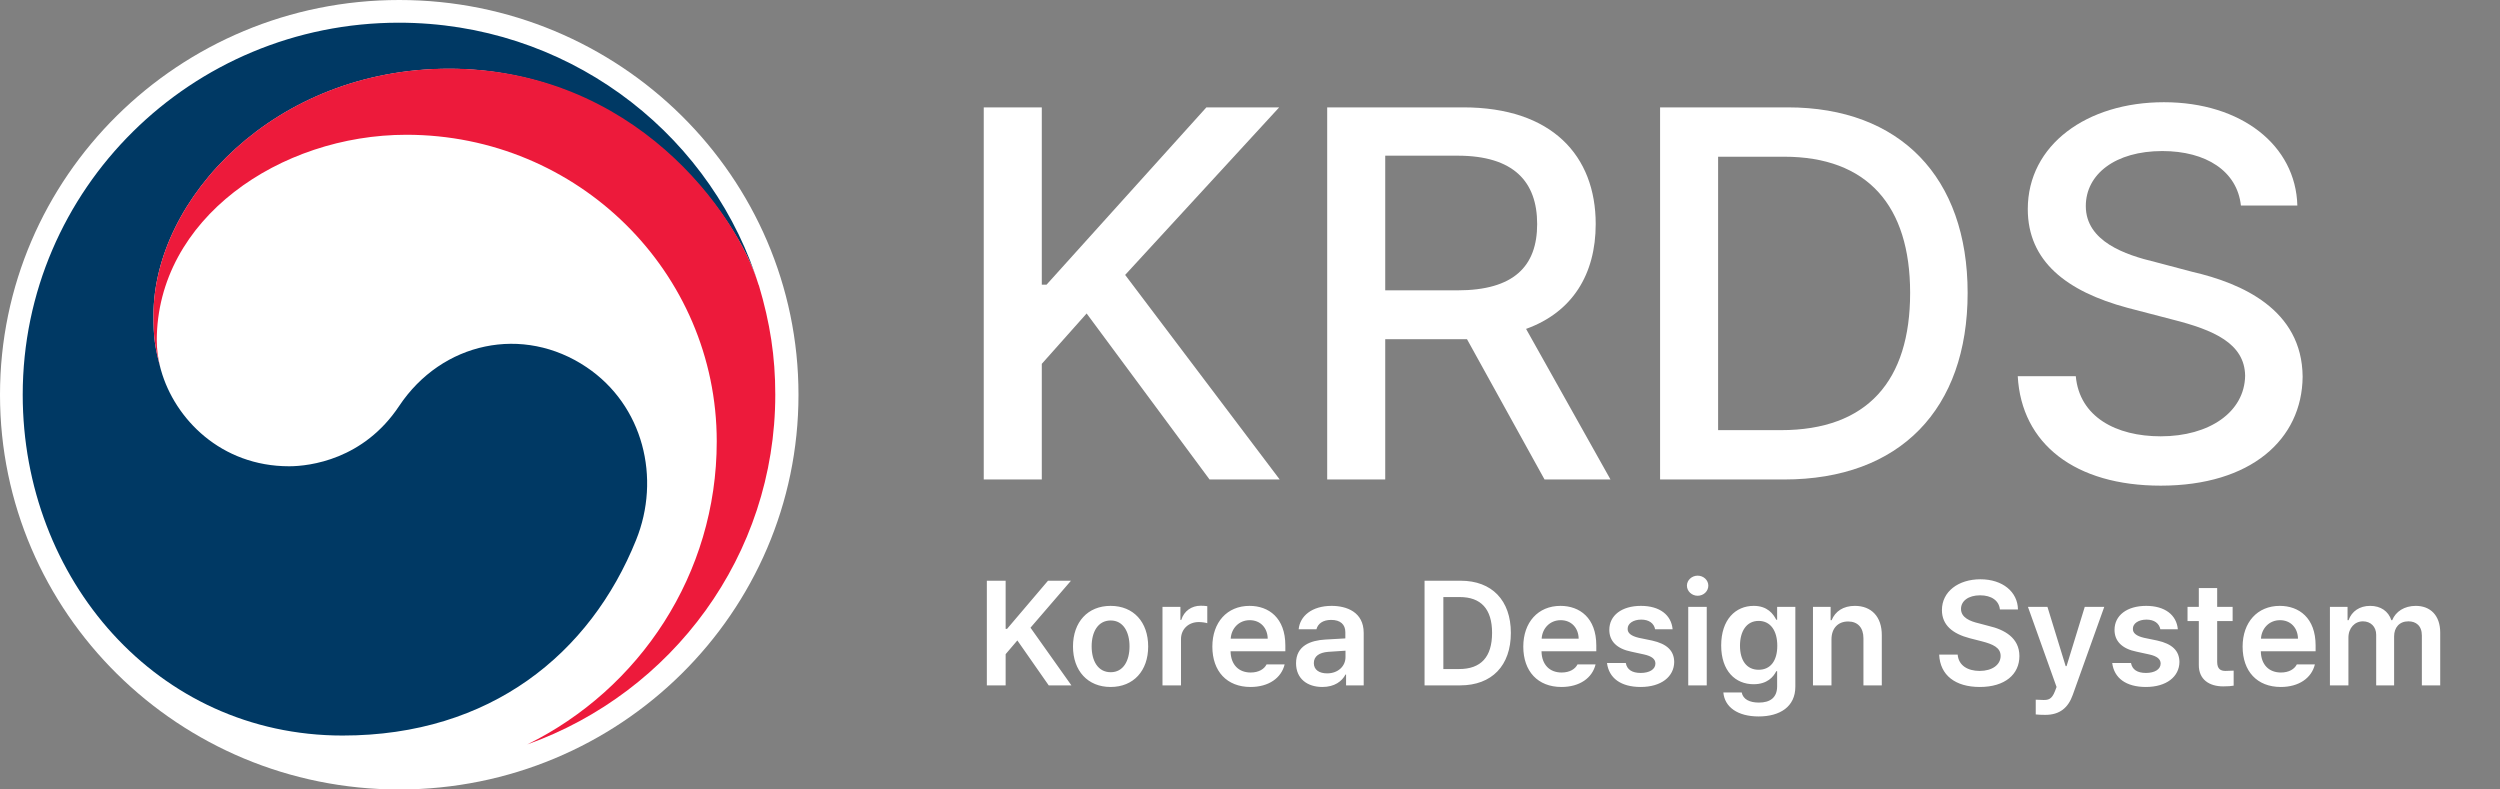 <svg width="152" height="48" viewBox="0 0 152 48" fill="none" xmlns="http://www.w3.org/2000/svg">
<rect x="0" y="0" width="152" height="48" fill="#808080" stroke="none"/>
<path d="M48.548 24C48.548 37.253 37.678 48 24.274 48C10.87 48 0 37.253 0 24C0 10.747 10.87 0 24.274 0C37.678 0 48.548 10.747 48.548 24Z" fill="white"/>
<path d="M35.661 22.325C31.804 19.731 26.865 20.785 24.267 24.686C22.104 27.942 18.836 28.349 17.577 28.349C13.445 28.349 10.629 25.476 9.79 22.508C9.79 22.508 9.773 22.452 9.765 22.42C9.757 22.388 9.749 22.356 9.741 22.325C9.41 21.08 9.33 20.497 9.33 19.181C9.33 12.088 16.697 4.181 27.301 4.181C37.905 4.181 44.385 12.359 45.991 16.907C45.958 16.819 45.934 16.747 45.91 16.668C42.819 7.771 34.298 1.38 24.251 1.38C11.63 1.38 1.381 11.505 1.381 24C1.381 35.17 9.523 44.721 20.829 44.721C29.835 44.721 35.895 39.726 38.671 32.84C40.197 29.075 39.115 24.646 35.661 22.325Z" fill="#003964"/>
<path d="M46.128 17.338C44.789 12.902 38.527 4.173 27.302 4.173C16.698 4.173 9.33 12.08 9.33 19.173C9.33 20.489 9.411 21.08 9.742 22.317C9.604 21.774 9.532 21.231 9.532 20.705C9.532 13.309 17.012 8.194 24.711 8.194C35.129 8.194 43.578 16.54 43.578 26.84C43.578 34.915 38.882 41.904 32.055 45.263C40.859 42.12 47.137 33.782 47.137 23.992C47.137 21.678 46.822 19.636 46.136 17.338" fill="#ED1A3B"/>
<path d="M136.247 12.497C136.022 10.403 134.13 9.184 131.468 9.184C128.613 9.184 126.817 10.59 126.817 12.528C126.817 14.684 129.223 15.497 131.051 15.934L133.296 16.528C136.279 17.215 139.968 18.809 140 22.903C139.968 26.715 136.856 29.528 131.372 29.528C126.175 29.528 122.904 26.997 122.679 22.872H126.208C126.432 25.34 128.645 26.528 131.372 26.528C134.322 26.528 136.471 25.059 136.504 22.84C136.471 20.872 134.579 20.059 132.109 19.434L129.351 18.715C125.63 17.715 123.289 15.872 123.289 12.715C123.289 8.809 126.881 6.215 131.564 6.215C136.279 6.215 139.583 8.84 139.679 12.497H136.247Z" fill="white"/>
<path d="M108.47 29.153H100.933V6.528H108.695C115.527 6.528 119.632 10.778 119.632 17.809C119.632 24.872 115.527 29.153 108.47 29.153ZM104.461 26.153H108.278C113.538 26.153 116.136 23.153 116.136 17.809C116.136 12.497 113.538 9.528 108.47 9.528H104.461V26.153Z" fill="white"/>
<path d="M80.693 29.153V6.528H88.969C94.357 6.528 97.019 9.465 97.019 13.622C97.019 16.669 95.608 18.981 92.785 19.997L97.918 29.153H93.908L89.193 20.622H84.222V29.153H80.693ZM84.222 17.653H88.616C92.048 17.653 93.459 16.184 93.459 13.622C93.459 11.059 92.048 9.465 88.616 9.465H84.222V17.653Z" fill="white"/>
<path d="M59.812 29.153V6.528H63.341V17.309H63.629L73.348 6.528H77.774L68.409 16.715L77.806 29.153H73.541L66.067 19.059L63.341 22.122V29.153H59.812Z" fill="white"/>
<path fill-rule="evenodd" clip-rule="evenodd" d="M102.645 36.898V41.671H103.77V36.898H102.645ZM102.565 35.606C102.565 35.949 102.864 36.222 103.216 36.222C103.576 36.222 103.866 35.949 103.866 35.606C103.866 35.273 103.576 35 103.216 35C102.864 35 102.565 35.273 102.565 35.606ZM121.594 37.057C121.541 36.512 121.075 36.195 120.39 36.195C119.669 36.195 119.229 36.547 119.229 37.022C119.229 37.558 119.792 37.777 120.319 37.9L120.917 38.059C121.866 38.278 122.78 38.779 122.78 39.887C122.78 41.003 121.901 41.768 120.372 41.768C118.887 41.768 117.955 41.056 117.902 39.799H119.027C119.08 40.467 119.643 40.792 120.363 40.792C121.119 40.792 121.638 40.423 121.638 39.878C121.638 39.377 121.172 39.166 120.486 38.99L119.766 38.806C118.72 38.533 118.069 38.006 118.069 37.092C118.069 35.967 119.071 35.22 120.407 35.22C121.761 35.22 122.675 35.984 122.692 37.057H121.594ZM135.744 37.76V36.898H134.804V35.756H133.688V36.898H133.002V37.76H133.688V40.423C133.679 41.319 134.329 41.732 135.173 41.732C135.454 41.732 135.674 41.715 135.806 41.688V40.774C135.665 40.783 135.445 40.792 135.313 40.792C135.032 40.792 134.804 40.695 134.804 40.238V37.76H135.744ZM138.671 41.768C137.229 41.768 136.351 40.81 136.351 39.315C136.351 37.839 137.247 36.837 138.609 36.837C139.778 36.837 140.789 37.566 140.789 39.245V39.597H137.458C137.471 40.41 137.95 40.889 138.68 40.889C139.172 40.889 139.506 40.678 139.646 40.397H140.745C140.543 41.223 139.778 41.768 138.671 41.768ZM137.467 38.832H139.717C139.708 38.182 139.277 37.707 138.627 37.707C137.95 37.707 137.502 38.221 137.467 38.832ZM141.659 41.671V36.898H142.731V37.707H142.793C142.986 37.162 143.47 36.837 144.103 36.837C144.753 36.837 145.21 37.162 145.395 37.707H145.447C145.658 37.18 146.186 36.837 146.88 36.837C147.75 36.837 148.365 37.399 148.365 38.463V41.671H147.249V38.639C147.249 38.041 146.889 37.777 146.432 37.777C145.878 37.777 145.562 38.155 145.562 38.691V41.671H144.472V38.595C144.472 38.102 144.138 37.777 143.663 37.777C143.18 37.777 142.784 38.173 142.784 38.77V41.671H141.659ZM131.35 38.261C131.279 37.9 130.98 37.672 130.506 37.672C130.022 37.672 129.671 37.909 129.68 38.234C129.671 38.48 129.873 38.665 130.356 38.779L131.165 38.946C132.07 39.148 132.501 39.562 132.51 40.247C132.501 41.144 131.719 41.768 130.471 41.768C129.258 41.768 128.537 41.223 128.423 40.309H129.565C129.636 40.713 129.952 40.915 130.471 40.915C131.007 40.915 131.367 40.695 131.367 40.344C131.367 40.071 131.147 39.895 130.673 39.79L129.908 39.623C129.021 39.447 128.563 38.981 128.563 38.296C128.563 37.417 129.319 36.837 130.488 36.837C131.631 36.837 132.334 37.391 132.413 38.261H131.35ZM123.773 43.438C123.914 43.455 124.134 43.464 124.354 43.464C125.25 43.464 125.751 43.016 126.023 42.251L127.939 36.898H126.753L125.646 40.502H125.593L124.485 36.898H123.299L125.039 41.768L124.942 42.023C124.749 42.532 124.521 42.559 124.248 42.559C124.099 42.559 123.914 42.55 123.773 42.541V43.438ZM111.354 41.671V38.876C111.354 38.182 111.768 37.786 112.365 37.786C112.954 37.786 113.297 38.164 113.297 38.806V41.671H114.413V38.63C114.422 37.487 113.771 36.837 112.778 36.837C112.066 36.837 111.583 37.171 111.363 37.707H111.302V36.898H110.229V41.671H111.354ZM106.925 43.56C105.659 43.56 104.859 42.998 104.78 42.102H105.896C105.976 42.515 106.371 42.717 106.942 42.717C107.61 42.717 108.05 42.427 108.05 41.724V40.81H107.997C107.821 41.161 107.443 41.601 106.617 41.601C105.519 41.601 104.648 40.801 104.648 39.245C104.648 37.672 105.519 36.837 106.626 36.837C107.47 36.837 107.821 37.338 107.997 37.681H108.05V36.898H109.157V41.75C109.157 42.972 108.217 43.56 106.925 43.56ZM106.925 40.722C107.646 40.722 108.059 40.177 108.059 39.263C108.059 38.357 107.654 37.751 106.925 37.751C106.178 37.751 105.791 38.393 105.791 39.263C105.791 40.142 106.187 40.722 106.925 40.722ZM100.632 38.261C100.562 37.9 100.263 37.672 99.788 37.672C99.305 37.672 98.953 37.909 98.962 38.234C98.953 38.48 99.155 38.665 99.639 38.779L100.447 38.946C101.353 39.148 101.783 39.562 101.792 40.247C101.783 41.144 101.001 41.768 99.753 41.768C98.54 41.768 97.819 41.223 97.705 40.309H98.848C98.918 40.713 99.234 40.915 99.753 40.915C100.289 40.915 100.649 40.695 100.649 40.344C100.649 40.071 100.43 39.895 99.955 39.79L99.19 39.623C98.303 39.447 97.846 38.981 97.846 38.296C97.846 37.417 98.602 36.837 99.77 36.837C100.913 36.837 101.616 37.391 101.695 38.261H100.632ZM92.616 39.315C92.616 40.81 93.495 41.768 94.936 41.768C96.044 41.768 96.809 41.223 97.011 40.397H95.912C95.772 40.678 95.438 40.889 94.945 40.889C94.216 40.889 93.737 40.41 93.724 39.597H97.055V39.245C97.055 37.566 96.044 36.837 94.875 36.837C93.513 36.837 92.616 37.839 92.616 39.315ZM95.982 38.832H93.732C93.768 38.221 94.216 37.707 94.893 37.707C95.543 37.707 95.974 38.182 95.982 38.832ZM88.775 41.671H86.613V35.308H88.811C90.709 35.308 91.86 36.503 91.86 38.48C91.86 40.467 90.709 41.671 88.775 41.671ZM87.756 40.678H88.714C90.041 40.678 90.718 39.948 90.718 38.48C90.718 37.022 90.041 36.301 88.749 36.301H87.756V40.678ZM80.575 38.885C79.688 38.938 78.8 39.254 78.8 40.326C78.8 41.267 79.485 41.768 80.399 41.768C81.147 41.768 81.595 41.416 81.806 41.012H81.841V41.671H82.913V38.48C82.913 37.206 81.867 36.837 80.962 36.837C79.767 36.837 79.037 37.452 78.958 38.261H80.039C80.127 37.918 80.435 37.69 80.936 37.69C81.489 37.69 81.797 37.962 81.797 38.437V38.815C81.59 38.823 80.905 38.863 80.575 38.885ZM80.689 40.941C80.215 40.941 79.881 40.73 79.881 40.317C79.881 39.895 80.215 39.676 80.751 39.632L81.806 39.562V39.957C81.806 40.493 81.366 40.941 80.689 40.941ZM76.031 41.768C74.59 41.768 73.711 40.81 73.711 39.315C73.711 37.839 74.607 36.837 75.97 36.837C77.139 36.837 78.149 37.566 78.149 39.245V39.597H74.818C74.832 40.41 75.311 40.889 76.04 40.889C76.532 40.889 76.866 40.678 77.007 40.397H78.106C77.903 41.223 77.139 41.768 76.031 41.768ZM74.827 38.832H77.077C77.068 38.182 76.638 37.707 75.987 37.707C75.311 37.707 74.862 38.221 74.827 38.832ZM70.679 36.898V41.671H71.804V38.858C71.804 38.252 72.261 37.821 72.885 37.821C73.069 37.821 73.307 37.856 73.403 37.892V36.855C73.298 36.837 73.122 36.828 72.999 36.828C72.454 36.828 71.988 37.145 71.821 37.69H71.769V36.898H70.679ZM67.523 41.768C66.135 41.768 65.238 40.783 65.238 39.307C65.238 37.821 66.135 36.837 67.523 36.837C68.921 36.837 69.809 37.821 69.809 39.307C69.809 40.783 68.921 41.768 67.523 41.768ZM67.532 40.871C68.297 40.871 68.675 40.177 68.675 39.298C68.675 38.428 68.297 37.725 67.532 37.725C66.75 37.725 66.372 38.428 66.372 39.298C66.372 40.177 66.75 40.871 67.532 40.871ZM60 35.308V41.671H61.143V39.773L61.855 38.938L63.762 41.671H65.142L62.654 38.164L65.115 35.308H63.718L61.23 38.234H61.143V35.308H60Z" fill="white"/>
</svg>
